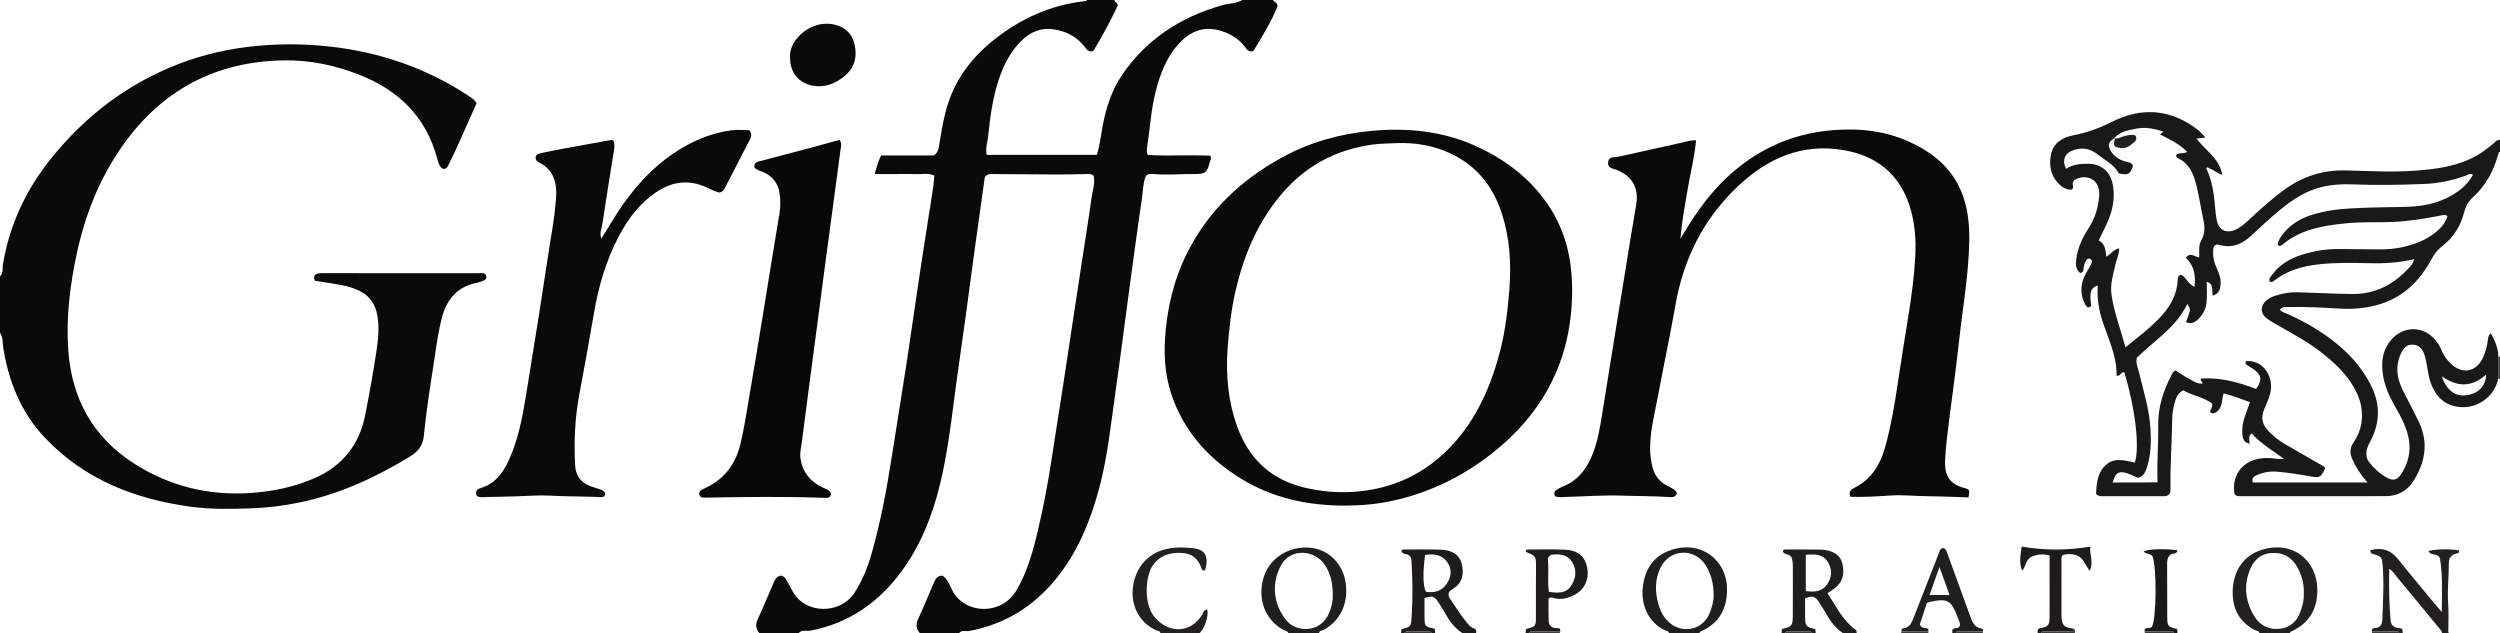 <?xml version="1.0" encoding="iso-8859-1"?>
<!-- Generator: Adobe Illustrator 27.0.0, SVG Export Plug-In . SVG Version: 6.00 Build 0)  -->
<svg version="1.1" id="Layer_1" xmlns="http://www.w3.org/2000/svg" xmlns:xlink="http://www.w3.org/1999/xlink" x="0px" y="0px"
	 viewBox="0 0 1465 371" style="enable-background:new 0 0 1465 371;" xml:space="preserve">
<g>
	<path style="fill:#0B0A0A;" d="M445,371c-2.148-2.435-2.416-4.951-1.019-7.994c3.244-7.067,6.185-14.272,9.325-21.388
		c0.792-1.795,1.542-3.762,4.098-4.291c1.647,0.032,2.715,1.17,3.537,2.73c1.083,2.054,2.28,4.048,3.349,6.108
		c7.236,13.951,28.231,14.095,36.565,1.031c4.679-7.336,7.829-15.325,10.157-23.663c4.866-17.429,8.318-35.154,11.109-53.021
		c2.869-18.366,5.918-36.704,8.731-55.079c2.863-18.708,5.479-37.454,8.305-56.168c2.478-16.414,5.112-32.804,7.638-49.21
		c0.35-2.274,0.481-4.582,0.738-7.117c-3.721-1.806-7.566-0.703-11.255-0.888c-3.989-0.201-7.996-0.045-11.995-0.045
		c-3.814,0-7.628,0-11.672,0c0.945-3.924,2.038-7.344,3.71-10.914c10.475,0,20.938,0,30.943,0c2.061-1.502,2.56-3.151,2.89-5.035
		c1.516-8.643,2.713-17.353,5.501-25.732c5.162-15.508,14.875-27.685,27.582-37.618c15.357-12.006,32.57-19.722,52.063-21.977
		c0.663-0.077,1.32-0.05,1.702-0.729c5.333,0,10.667,0,16,0c0.145,1.35,2.176,1.591,2.002,3.278
		c-4.337,9.26-9.274,18.201-14.285,26.574c-2.952,0.941-3.831-0.839-4.944-2.273c-4.738-6.106-11.176-9.442-18.646-10.42
		c-8.893-1.164-15.732,2.978-21.258,9.597c-5.069,6.073-8.408,13.099-10.816,20.562c-3.376,10.466-4.864,21.326-5.94,32.207
		c-0.364,3.68-1.784,7.396-0.923,11.22c21.755,0,43.151,0,64.593,0c1.684-5.543,2.297-10.998,3.274-16.371
		c1.976-10.859,5.222-21.256,11.484-30.449c14.372-21.1,34.474-34.022,58.794-40.901C720.207,1.93,724.42,2.178,728,0c6,0,12,0,18,0
		c0.52,1.239,2.511,1.034,2.638,3.684c-3.552,8.84-8.97,17.682-14.138,26.246c-3.137,0.83-4.053-1.267-5.22-2.767
		c-3.502-4.502-8.175-7.294-13.47-8.979c-8.891-2.83-16.742-0.723-23.376,5.741c-5.952,5.799-9.763,12.938-12.52,20.699
		c-3.301,9.29-4.933,18.919-5.998,28.677c-0.45,4.127-1.066,8.236-1.63,12.35c-0.203,1.479-0.595,2.949,0.292,5.16
		c12.031,0.699,24.434-0.112,36.636,0.419c0.972,1.655-0.076,2.861-0.36,4.043c-1.382,5.746-2.721,6.778-8.596,6.712
		c-7.817-0.087-15.628,0.685-23.452,0.06c-1.76-0.141-3.703-0.53-5.394,1.1c-1.654,4.21-1.62,8.943-2.294,13.502
		c-2.844,19.219-5.387,38.483-7.997,57.736c-2.455,18.102-4.719,36.231-7.318,54.313c-2.785,19.373-4.669,38.899-9.805,57.887
		c-5.114,18.906-12.423,36.708-24.808,52.154c-13.32,16.612-30.285,27.068-51.263,31.021c-1.969,0.371-4.315-0.826-5.924,1.242
		c-7.667,0-15.333,0-23,0c-1.999-2.429-2.543-4.871-1.113-7.97c3.333-7.219,6.341-14.588,9.493-21.892
		c0.89-2.063,2.067-3.807,4.849-3.827c3.016,1.955,4.244,5.392,5.696,8.424c4.572,9.542,17.287,14.137,28.319,8.912
		c4.211-1.994,7.292-5.111,9.611-9.103c6.152-10.589,9.399-22.21,12.183-34c3.357-14.217,6.121-28.545,8.287-42.995
		c2.166-14.445,4.525-28.86,6.752-43.296c1.823-11.817,3.57-23.645,5.362-35.466c1.865-12.308,3.738-24.616,5.617-36.922
		c1.854-12.142,3.854-24.265,5.51-36.434c0.614-4.51,2.305-8.997,1.327-13.455c-1.75-1.412-3.484-0.957-5.099-0.949
		c-5.159,0.028-10.318,0.257-15.477,0.241c-12.492-0.038-24.984-0.18-37.476-0.257c-1.959-0.012-4.047-0.377-5.737,1.701
		c-2.012,14.375-4.088,29-6.098,43.635c-1.808,13.166-3.51,26.346-5.319,39.512c-2.193,15.961-4.602,31.893-6.635,47.873
		c-2.097,16.474-4.305,32.93-8.21,49.081c-4.354,18.004-11.046,35.057-21.979,50.208c-13.479,18.68-31.011,31.157-53.962,35.547
		c-2.283,0.437-4.99-0.793-6.9,1.429C460.333,371,452.667,371,445,371z"/>
	<path style="fill:#0B0A0A;" d="M0,162c2.108-1.904,1.301-4.647,1.676-6.914C5.53,131.75,15.29,111.095,29.991,92.795
		c19.958-24.846,44.588-43.599,74.406-55.198c14.919-5.803,30.395-9.212,46.375-10.715c13.996-1.316,27.948-1.183,41.848,0.321
		c29.642,3.207,57.197,12.571,82.166,29.099c0.967,0.64,1.933,1.295,2.82,2.039c0.496,0.416,0.828,1.029,1.677,2.126
		c-5.47,12.061-10.641,24.568-16.707,36.682c-0.507,1.013-1.294,1.997-3.083,1.78c-2.096-1.261-2.701-3.825-3.313-6.104
		c-6.564-24.427-22.575-39.95-45.632-49.023c-14.068-5.536-28.67-8.603-43.726-8.429c-40.219,0.466-72.042,17.349-95.171,50.235
		c-13.35,18.982-21.72,40.211-26.614,62.805C41.01,167,38.7,185.822,39.985,204.859c1.923,28.489,14.302,51.233,38.6,66.786
		c20.814,13.322,43.816,18.925,68.387,17.233c12.924-0.89,25.641-3.495,37.615-8.795c16.241-7.189,26.056-19.629,29.447-36.985
		c2.45-12.537,4.745-25.116,6.622-37.749c1.021-6.87,1.709-13.868,0.4-20.861c-1.105-5.904-4.052-10.45-9.305-13.446
		c-5.611-3.2-11.875-4.071-18.101-5.075c-3.083-0.497-6.167-0.983-9.087-1.448c-1.168-2.585-0.175-3.833,1.996-4.286
		c1.124-0.235,2.321-0.159,3.485-0.16c29.828-0.007,59.656-0.009,89.484,0.006c1.637,0.001,3.316-0.194,4.811,0.37
		c1.226,1.995,0.733,3.299-1.199,4.062c-1.232,0.487-2.485,0.993-3.776,1.245c-11.491,2.241-17.627,9.753-20.459,20.59
		c-1.807,6.918-2.829,13.987-3.889,21.035c-2.374,15.769-5.055,31.521-6.551,47.38c-0.623,6.61-3.52,9.935-8.703,13.076
		c-20.148,12.208-41.284,21.914-64.477,26.662c-9.451,1.935-19.026,3.077-28.672,3.416c-11.644,0.409-23.299,0.601-34.881-0.982
		c-32.594-4.457-62.043-15.846-85.174-40.167c-14.041-14.763-21.464-32.869-24.625-52.875C1.465,200.924,1.837,197.696,0,195
		C0,184,0,173,0,162z"/>
	<path style="fill:#1A1919;" d="M1463.969,221.93c-1.896,9.256-10.242,16.516-20.297,16.666c-8.379,0.125-15.847-3.974-19.48-14.854
		c-1.094-3.276-1.441-6.799-2.158-10.203c-0.409-1.942-0.691-3.938-1.357-5.793c-1.116-3.111-2.963-5.582-6.676-5.8
		c-3.577-0.21-5.522,2.102-6.869,4.852c-2.332,4.763-2.881,9.808-1.64,15.025c0.855,3.591,2.487,6.836,4.167,10.079
		c2.59,4.999,5.204,9.989,7.665,15.052c6.037,12.424,3.894,24.183-3.332,35.319c-3.701,5.704-9.32,8.455-16.06,8.472
		c-27.964,0.071-55.929,0.031-83.893,0.027c-1.641,0-3.365,0.268-4.629-1.203c-2.06-12.185,6.17-21.991,20.795-21.135
		c2.467,0.144,4.904,0.8,8.289,0.507c-6.933-5.026-13.747-9.047-18.962-14.898c-2.784,1.632-0.676,4.176-1.592,6.029l0.083-0.107
		c-3.032-0.556-3.776-2.853-4.015-5.43c-0.343-3.701,0.338-7.269,1.597-10.749c0.951-2.63,1.84-5.282,2.837-8.156
		c-5.179-1.829-10.043-3.755-15.407-5.074c-1.164,3.876-0.492,8.321-4.243,10.875c-0.925,0.63-1.919,1.471-3.495,0.166
		c-0.512-1.426,1.469-2.617,1.043-4.984c-4.722-4.027-11.609-4.587-16.898-7.917c-3.716,1.887-4.474,5.11-5.288,8.058
		c-0.833,3.017-1.218,6.16-1.261,9.362c-0.179,13.474-1.232,26.928-0.958,40.415c0.02,1.005-0.045,2.002-0.617,2.885
		c-0.899,1.207-2.176,1.368-3.558,1.366c-11.996-0.014-23.992-0.01-35.988-0.006c-1.183,0-2.357,0.002-3.514-1.547
		c0.402-5.645,0.626-11.789,5.468-16.465c5.257-5.077,11.408-2.855,17.291-1.685c2.952-9.066,0.242-31.829-6.195-52.991
		c-1.931-0.375-2.091,2.576-4.527,2.081c0.297-11.268-4.714-21.306-8.183-31.776c-2.255-6.807-3.279-13.845-2.867-21.131
		c-4.313,1.555-4.854,4.012-3.79,12.005c-1.477,1.418-2.526,0.972-3.447-0.723c-2.891-5.326-3.022-10.741-0.668-16.276
		c1.355-3.187,3.713-5.879,4.747-9.311c-1.382-1.999-2.841-1.797-3.816-0.002c-0.768,1.414-1.31,3.054-1.322,4.771
		c-0.008,1.08-0.475,1.904-1.908,2.342c-2.741-2.153-2.772-5.255-2.352-8.324c0.894-6.524,3.523-12.394,7.129-17.874
		c3.72-5.652,5.712-11.918,6.271-18.642c0.096-1.153,0.118-2.34-0.039-3.482c-0.999-7.304-7.662-9.284-13.045-6.978
		c-1.733,0.742-2.688,1.841-2.3,3.829c0.156,0.8,0.408,1.648-0.6,2.525c-3.62,0.27-6.397-1.874-8.67-4.507
		c-3.429-3.972-4.447-8.861-3.907-13.97c0.702-6.635,4.281-11.575,13.89-13.454c7.751-1.516,14.908-4.127,21.924-7.683
		c17.631-8.936,34.559-7.669,50.429,4.434c0.921,0.703,1.752,1.531,2.581,2.345c0.576,0.566,1.078,1.208,2.044,2.307
		c-2.019,0.227-3.533,0.397-5.209,0.585c4.998,6.903,13.283,11.353,15.05,21.179c-3.343-0.685-5.171-3.158-7.826-3.795
		c-0.332-0.388-0.763-0.706-1.219-0.355c-0.477,0.368-0.153,0.846,0.078,1.257c3.05,6.763,4.108,13.96,4.711,21.27
		c0.232,2.813,0.5,5.645,1.06,8.406c1.119,5.525,5.247,7.759,10.47,5.665c3.117-1.249,5.63-3.476,8.08-5.737
		c6.728-6.208,13.471-12.405,20.886-17.802c10.806-7.865,22.733-11.765,36.282-11.404c13.619,0.363,27.269,1.151,40.892,0.13
		c12.45-0.934,24.755-2.582,35.891-8.935c3.493-1.992,6.588-4.481,9.674-7.012c1.116-0.915,1.997-2.338,3.782-2.046
		c0,2.333,0,4.667,0,7c-0.863,0.102-0.84,0.795-1.014,1.42c-2.685,9.625-7.237,18.238-14.67,24.995
		c-2.875,2.613-4.444,5.552-5.375,9.18c-2.043,7.965-6.276,14.645-12.805,19.657c-2.722,2.09-4.62,4.553-6.228,7.544
		c-6.853,12.747-16.496,22.38-30.757,26.613c-7.404,2.198-15.004,2.892-22.665,2.447c-10.131-0.589-20.255-1.14-30.406-0.91
		c-1.78,0.04-3.726-0.395-4.972,1.465c0.645,1.372,2.058,1.604,3.252,2.115c9.031,3.867,17.551,8.633,25.485,14.43
		c10.348,7.56,19.017,16.632,24.728,28.225c5.081,10.314,5.234,20.736,0.098,31.131c-0.807,1.634-1.778,3.22-2.33,4.939
		c-0.947,2.942-1.054,5.932,0.98,8.555c2.882,3.715,6.317,6.864,10.436,9.138c3.506,1.936,5.994,1.413,8.173-1.889
		c4.163-6.306,5.996-13.163,4.624-20.8c-1.289-7.18-4.784-13.355-8.319-19.536c-3.15-5.508-5.688-11.25-6.732-17.545
		c-1.337-8.058-0.395-15.611,5.503-21.839c6.983-7.374,17.865-7.188,24.632,0.366c1.789,1.997,3.192,4.259,4.21,6.735
		c1.222,2.972,3.041,5.506,5.366,7.701c6.725,6.349,14.639,4.961,18.71-3.318c1.699-3.457,2.545-7.177,3.044-10.97
		c0.174-1.322,0.27-2.595,1.699-3.482c2.379,4.242,4.261,8.598,4.375,13.549C1464.017,213.253,1463.993,217.591,1463.969,221.93z
		 M1239.057,80.952c-3.571,2.137-4.155,4.181-2.177,7.463c2.104,3.493,5.334,5.403,9.152,6.366c1.638,0.413,3.321,0.522,3.865,2.485
		c-1.63,4.921-2.607,5.458-8.277,4.383c-2.743-5.26-8.186-7.806-12.725-11.381c-4.116-3.242-8.625-3.95-13.601-2.367
		c-5.331,1.696-7.085,5.781-4.629,11.044c4.091-2.66,8.671-3.068,13.383-2.966c7.113,0.154,12.258,4.332,13.84,11.291
		c1.242,5.461,0.932,10.824-0.519,16.237c-1.634,6.093-4.727,11.533-7.526,17.332c3.838,2.012,3.972,5.76,4.468,9.581
		c2.847-1.696,4.412-4.343,7.557-4.894c-0.041,3.592-1.681,6.744-2.402,10.093c-1.187,5.51-2.93,10.97-2.167,16.686
		c1.417,10.625,5.407,20.562,8.197,31.28c7.731-6.387,15.421-11.935,21.691-19.11c5.035-5.762,8.508-12.23,8.928-20.063
		c0.069-1.292,0.026-2.724,1.906-3.443c3.102,1.541,4.381,5.526,7.915,7.141c0.854-6.647-0.162-12.47-5.065-17.106
		c2.786-3.554,5.286-0.313,7.881-0.198c0.16-3.276-0.599-6.773,1.096-9.735c2.31-4.037,2.273-7.989,1.297-12.41
		c-1.749-7.919-2.706-16.015-5.128-23.788c-1.634-5.242-4.5-9.583-9.592-12.148c-0.711-0.358-1.473-0.839-1.143-1.98
		c1.672-1.464,4.093-0.428,6.41-1.767c-4.626-4.736-10.342-7.302-15.967-10.24c0.752-0.551,1.275-0.933,2.128-1.557
		c-5.449-1.861-10.758-2.904-16.224-1.751c-4.58,0.966-9.42,1.58-12.678,5.626L1239.057,80.952z M1264.334,282.62
		c-0.496-11.766,0.58-22.375,0.368-33.015c-0.214-10.754,2.952-20.603,7.873-30.001c0.538-1.028,1.004-2.109,2.475-2.508
		c2.373,1.543,4.74,3.408,7.386,4.707c2.582,1.268,5.016,3.402,8.257,2.927c0.116-1.305-1.768-1.462-0.821-2.917
		c11.223-0.749,21.861,2.138,32.198,6.114c3.687-5.09,3.288-8.113-1.424-11.518c-1.206-0.871-2.567-1.524-3.793-2.37
		c-0.887-0.612-1.397-1.432-0.537-2.475c10.48-0.545,15.831,9.531,14.295,17.752c-0.711,3.804-2.444,7.211-3.874,10.732
		c-1.817,4.472-1.228,8.403,2.067,11.971c2.958,3.204,6.255,5.964,10.038,8.138c6.911,3.972,13.831,7.927,20.719,11.936
		c1.102,0.641,2.549,0.949,2.953,2.46c-2.603,5.354-3.059,5.587-8.761,4.585c-6.542-1.15-13.094-2.228-19.726-2.746
		c-3.892-0.304-7.649,0.349-11.193,1.864c-1.76,0.752-3.663,1.84-2.672,4.489c22.239,0,44.418,0,67.246,0
		c-3.98-4.454-6.866-8.85-8.993-13.746c-1.509-3.474-1.445-6.546,0.812-9.827c3.148-4.578,4.817-9.719,4.887-15.418
		c0.091-7.317-2.533-13.649-6.459-19.549c-4.475-6.726-10.361-12.14-16.627-17.143c-7.821-6.244-16.62-10.953-25.258-15.912
		c-2.592-1.488-5.288-2.875-7.627-4.704c-3.805-2.975-3.594-7.587,0.173-10.578c1.594-1.266,3.431-2.086,5.319-2.676
		c4.138-1.294,8.398-2.065,12.752-1.946c10.811,0.296,21.605,0.978,32.429,1.034c13.623,0.07,24.246-5.892,33.157-15.636
		c1.156-1.265,2.222-2.6,2.713-4.774c-9.215,2.214-18.171,2.633-27.133,2.368c-9.657-0.286-19.283-0.408-28.905,0.683
		c-9.212,1.044-17.901,3.433-25.427,9.132c-0.876,0.663-1.702,1.625-3.04,1.055c-0.709-1.232-0.209-2.236,0.547-3.18
		c1.663-2.076,3.278-4.174,5.357-5.896c6.36-5.266,13.957-7.447,21.837-9.003c8.255-1.631,16.599-0.952,24.91-0.988
		c7.978-0.034,15.974,0.633,23.889-0.987c7.061-1.445,13.768-3.769,19.587-8.133c3.582-2.687,6.591-5.89,7.901-10.29
		c-1.634-1.096-2.908-0.505-4.198-0.264c-9.311,1.742-18.615,3.362-28.136,3.719c-9.141,0.342-18.293-0.124-27.43,0.803
		c-13.191,1.338-26.044,3.462-36.704,12.274c-0.922,0.762-1.879,1.475-3.06,0.345c0.371-2.941,2.109-5.171,3.926-7.336
		c4.19-4.992,9.592-8.138,15.718-10.115c7.481-2.413,15.236-3.491,23.023-3.919c10.296-0.567,20.618-0.712,30.931-0.88
		c8.721-0.142,17.222-1.213,25.171-5.062c6.488-3.141,12.174-7.204,15.732-13.785c-1.865-1.096-3.143,0.132-4.452,0.601
		c-7.877,2.818-16.015,4.482-24.329,4.799c-13.971,0.531-27.954,0.836-41.939,0.22c-6-0.265-11.953,0.131-17.837,1.531
		c-8.78,2.089-16.166,6.716-23.083,12.275c-6.365,5.115-12.354,10.651-18.292,16.243c-5.466,5.147-11.636,7.588-19.149,5.349
		c-0.63-0.188-1.314-0.234-1.919,0.256c-1.027,0.525-1.085,1.515-1.204,2.534c-0.481,4.113,0.58,7.915,2.298,11.575
		c1.513,3.223,2.425,6.543,1.852,10.128c-0.374,2.343-1.227,4.342-4.534,5.334c-0.524-3.146,0.747-6.963-3.47-8.138
		c0.11,3.995,0.223,7.932-0.073,11.874c-0.291,3.873-1.998,7.028-4.536,9.724c-1.989,2.113-4.441,3.451-7.53,2.02
		c2.852-7.542,2.852-7.542,0.776-10.616c-6.516,13.749-19.463,21.507-29.596,31.549c-0.752,3.215,0.633,5.838,1.289,8.535
		c2.666,10.957,6.058,21.778,6.722,33.119c0.448,7.648,0.307,15.3-2.126,22.711c-0.91,2.772-2.182,5.186-5.147,6.029
		c-10.416-4.981-12.864-4.65-14.882,2.726C1246.718,282.603,1255.182,282.831,1264.334,282.62z M1456.924,219.471
		c-8.541,7.606-17.007,7.429-25.984,1.023c2.44,7.897,7.705,11.884,13.894,11.161
		C1452.103,230.806,1456.565,226.61,1456.924,219.471z"/>
	<path style="fill:#1F1E1E;" d="M1044,371c0.069-0.807,0.138-1.614,0.205-2.396c5.846-1.308,6.322-1.788,6.378-8.033
		c0.086-9.646,0.018-19.293,0.026-28.94c0.002-2.005-0.298-3.934-0.925-5.293c-1.466-1.972-3.931-1.223-4.907-2.998
		c0.102-1.592,1.264-1.347,2.197-1.346c6.652,0.004,13.307-0.05,19.957,0.086c6.835,0.139,11.64,3.097,12.727,8.287
		c1.133,5.406,1.027,10.516-5.676,15.204c-0.948,0.663-1.928,1.28-3.07,2.035c5.019,7.638,8.938,16.018,16.604,21.562
		c0.64,0.463,0.419,1.195,0.483,1.832c-2.667,0-5.333,0-8,0c-4.32-2.838-7.288-6.843-9.819-11.254
		c-1.393-2.428-2.845-4.831-4.417-7.145c-2.233-3.29-3.692-3.603-7.992-1.972c0,3.568-0.045,7.17,0.011,10.771
		c0.085,5.507,0.414,5.878,5.984,7.267c0.074,0.744,0.154,1.538,0.233,2.333c-0.667,0-1.333,0-2,0
		c-0.389-0.928-1.177-0.996-2.037-0.993c-3.975,0.014-7.951,0.014-11.926,0c-0.86-0.003-1.648,0.065-2.037,0.993
		C1045.333,371,1044.667,371,1044,371z M1058.198,325.118c0,7.371,0,14.222,0,21.254c5.052,0.685,9.488,0.336,12.418-3.785
		c2.898-4.076,3.248-8.689,0.606-13.088C1068.273,324.587,1063.455,324.654,1058.198,325.118z"/>
	<path style="fill:#222120;" d="M1390.045,369.993c-0.375-1.304,0.262-1.881,1.472-1.922c3.144-0.106,4.412-1.994,4.517-4.843
		c0.405-10.948,1.094-21.899,0.135-32.852c-0.315-3.601-1-4.447-4.624-5.456c-1.319-0.367-2.737-0.38-2.431-2.525
		c6.527-1.783,11.808-0.202,16.164,5.279c7.133,8.977,14.532,17.743,21.829,26.588c1.03,1.248,2.121,2.445,3.764,4.331
		c0.129-11.148,0.552-21.349-1.024-31.266c-1.049-3.499-5.431-1.422-6.789-4.353c3.647-1.234,12.843-1.424,17.928-0.409
		c0.421,1.494-0.779,1.677-1.679,1.88c-2.89,0.651-4.266,2.614-4.27,5.344c-0.01,8.132-1.014,16.233-0.397,24.396
		c0.398,5.261,0.05,10.578,0.059,15.87c0,0.314,0.195,0.628,0.299,0.942c-1.333,0-2.667,0-4,0c0.026-1.31-0.969-2.063-1.68-2.929
		c-8.22-10.009-16.44-20.017-24.736-29.963c-1.321-1.583-2.351-3.524-4.495-4.732c-0.212,10.28-0.073,20.221,0.786,30.158
		c0.229,2.649,1.623,3.844,3.897,4.431c0.936,0.242,2.015-0.125,2.98,0.778c0.072,0.657,0.161,1.457,0.249,2.257
		c-0.667,0-1.333,0-2,0c-0.645-1.451-1.954-0.958-3.031-0.97C1398.661,369.982,1394.353,369.999,1390.045,369.993z"/>
	<path style="fill:#1D1B1B;" d="M821,371c0.112-0.797,0.223-1.595,0.326-2.331c5.5-1.393,5.517-1.392,5.899-7.383
		c0.657-10.306,0.581-20.614,0.006-30.922c-0.093-1.664,0.047-3.369-1.283-4.692c-1.279-1.356-3.633-0.616-4.734-2.372
		c0.109-1.529,1.29-1.296,2.203-1.297c6.984-0.003,13.973-0.125,20.95,0.11c6.705,0.226,11.015,3.14,12.228,8.31
		c1.106,4.71,1.092,10.755-4.925,14.463c-0.982,0.605-1.989,1.223-2.571,2.251c-0.596,1.425-0.14,2.621,0.647,3.776
		c3.181,4.668,6.15,9.486,9.76,13.851c1.158,1.401,2.234,2.89,4.148,3.435c1.401,0.399,1.586,1.533,1.346,2.799
		c-2.667,0-5.333,0-8,0c-4.105-2.618-7.096-6.217-9.437-10.451c-1.444-2.612-3.061-5.134-4.694-7.634
		c-2.394-3.665-3.55-3.95-8.095-2.385c0,4.203-0.091,8.327,0.026,12.445c0.111,3.884,0.638,4.357,4.534,5.106
		c0.471,0.091,0.924,0.278,1.47,0.447c0.068,0.855,0.132,1.664,0.196,2.473c-0.667,0-1.333,0-2,0
		c-0.388-0.93-1.176-0.996-2.036-0.993c-3.976,0.014-7.952,0.014-11.928,0c-0.86-0.003-1.649,0.064-2.036,0.993
		C822.333,371,821.667,371,821,371z M835.081,325.183c-1.363,10.654-1.236,17.813,0.423,21.536c4.88,0.906,9.189-0.198,12.171-4.471
		c2.655-3.805,3.305-8.133,0.845-12.208C845.558,325.132,840.712,324.375,835.081,325.183z"/>
	<path style="fill:#222120;" d="M1324,371c-0.268-1.478-1.747-1.334-2.652-1.798c-9.189-4.705-13.169-12.699-13.002-22.447
		c0.208-12.105,6.206-20.755,15.993-24.191c18.517-6.501,33.399,5.413,33.616,22.855c0.14,11.215-4.523,19.499-14.77,24.407
		c-0.557,0.267-1.328,0.234-1.185,1.174C1336,371,1330,371,1324,371z M1350.049,347.663c0.181-5.798-1.326-11.041-4.139-15.831
		c-3.212-5.469-8.153-8.162-14.551-7.792c-6.085,0.352-10.212,3.634-12.582,9.102c-4.224,9.743-3.068,19.259,2.314,28.081
		c3.22,5.278,8.421,7.972,14.858,7.238c6.518-0.744,10.348-4.715,12.365-10.73C1349.43,354.408,1350.227,351.038,1350.049,347.663z"
		/>
	<path style="fill:#201F1F;" d="M978,371c-0.258-1.486-1.742-1.358-2.646-1.794c-8.504-4.096-13.742-13.473-12.732-24.438
		c0.904-9.813,5.144-17.691,14.438-21.628c18.313-7.756,35.086,4.406,34.979,22.335c-0.068,11.372-4.616,19.839-15.324,24.498
		c-0.492,0.214-0.817,0.445-0.715,1.026C990,371,984,371,978,371z M1004.165,348.698c0.126-6.635-1.696-12.961-4.852-17.763
		c-6.541-9.951-20.61-9.279-26.049,1.344c-3.485,6.806-3.498,13.983-1.589,21.257c1.16,4.423,3.164,8.359,6.656,11.388
		c7.823,6.784,19.623,4.042,23.446-5.502C1003.255,355.732,1004.345,351.898,1004.165,348.698z"/>
	<path style="fill:#201F1F;" d="M755,371c-0.542-1.418-2.039-1.404-3.103-1.992c-10.289-5.684-14.918-17.304-11.715-29.588
		c2.84-10.892,12.47-17.969,23.732-18.541c13.518-0.686,21.94,8.728,24.126,18.058c3.01,12.848-1.858,24.615-12.519,30.236
		c-0.869,0.458-2.427,0.22-2.52,1.826C767,371,761,371,755,371z M780.999,348.731c0.055-6.231-1.032-11.751-3.989-16.714
		c-6.169-10.351-20.907-10.905-26.315-0.782c-5.633,10.543-4.689,22.13,2.712,31.839c6.084,7.98,20.541,7.816,25.36-3.658
		C780.25,355.887,781.152,352.155,780.999,348.731z"/>
	<path style="fill:#1D1B1B;" d="M894,371c0.07-0.804,0.141-1.607,0.207-2.366c5.72-1.445,5.838-1.576,5.847-7.349
		c0.015-9.47-0.065-18.941,0.035-28.41c0.074-6.974,0.139-7.027-6.019-9.492c-0.022-1.514,1.148-1.375,2.064-1.377
		c6.952-0.008,13.913-0.18,20.854,0.107c7.654,0.317,11.871,3.913,13.087,10.49c1.324,7.166-1.735,13.416-8.23,16.398
		c-3.669,1.685-7.514,2.633-11.587,1.387c-0.76-0.232-1.572-0.601-2.797,0.327c0,4.092-0.116,8.52,0.044,12.938
		c0.094,2.605,1.448,4.348,4.352,4.412c1.279,0.028,2.906-0.231,2.379,2c-5.081-0.017-10.162-0.055-15.242-0.035
		c-1.066,0.004-2.36-0.467-2.993,0.969C895.333,371,894.667,371,894,371z M908.917,325.102c-1.149,0.775-2.009,1.667-1.869,2.92
		c0.692,6.176-0.382,12.457,0.637,18.804c5.192,0.716,9.875,1.133,12.956-3.536c2.826-4.283,3.521-9.004,0.814-13.603
		C918.569,324.784,913.793,324.496,908.917,325.102z"/>
	<path style="fill:#201F1F;" d="M1114.438,369.946c-0.472-1.059,0.193-1.666,1.021-1.781c3.554-0.495,4.737-3.115,5.858-6.009
		c4.832-12.476,9.767-24.911,14.615-37.381c0.597-1.535,0.782-3.272,2.789-3.677c1.344,0.335,1.761,1.364,2.173,2.499
		c4.56,12.571,9.172,25.124,13.722,37.698c1.22,3.372,2.526,6.527,6.729,7.068c0.757,0.097,0.805,0.924,0.563,1.622
		c-4.295,0.01-8.591-0.005-12.886,0.046c-1.075,0.013-2.379-0.477-3.022,0.969c-0.667,0-1.333,0-2,0
		c0.312-0.751-0.227-1.662,0.234-2.124c0.849-0.903,1.719-0.788,2.525-0.864c0.95-0.089,1.431-0.711,1.862-1.616
		c-0.025-1.381-0.691-2.689-1.203-4.068c-4.018-10.838-6.071-11.984-17.228-9.442c-0.304,0.069-0.571,0.303-1.097,0.594
		c-1.357,4.144-2.776,8.478-4.081,12.463c0.963,2.104,2.504,2.033,3.997,2.206c1.038,0.12,1.222,0.929,0.989,1.85
		C1124.812,369.982,1119.625,369.964,1114.438,369.946z M1136.531,332.247c-2.103,5.947-3.927,11.107-5.801,16.406
		c4.021,0,7.668,0,11.685,0C1140.451,343.175,1138.636,338.116,1136.531,332.247z"/>
	<path style="fill:#222120;" d="M680,371c-0.26-1.519-1.766-1.317-2.677-1.734c-8.771-4.008-14.464-13.043-13.542-23.935
		c1-11.819,7.998-20.404,18.498-23.318c5.571-1.546,11.244-1.336,16.835-0.762c7.256,0.744,9.323,4.868,7.086,12.986
		c-1.17,0.34-1.844-0.21-2.18-1.277c-1.812-5.762-5.788-8.688-11.764-8.952c-6.865-0.303-12.775,1.516-16.864,7.523
		c-4.163,6.115-5.166,21.803,0.629,29.36c8.173,10.659,21.691,10.487,28.465-0.736c0.73-1.21,1.015-2.911,2.936-2.967
		c0.957,3.727-1.336,10.858-4.422,13.811C695.333,371,687.667,371,680,371z"/>
	<path style="fill:#1D1B1B;" d="M1194,371c0.257-0.776-0.239-1.675,0.581-2.537c0.243-0.082,0.693-0.303,1.167-0.384
		c4.378-0.75,5.248-1.671,5.295-6.159c0.064-6.163,0.017-12.327,0.017-18.49c0-5.956,0-11.912,0-18.019
		c-3.94-0.87-7.294-0.607-10.583,0.845c-3.333,1.471-3.199,5.509-5.43,8.106c-1.531-3.043-1.569-6.833-0.343-14.06
		c6.655,1.128,13.36,1.735,20.138,1.739c6.619,0.003,13.16-0.637,20.098-1.698c-0.669,4.588,2.206,8.995-0.452,14.216
		c-2.642-3.919-3.891-8.066-8.093-9.328c-2.581-0.775-5.217-0.629-7.493-0.042c-1.129,1.113-0.872,2.166-0.874,3.131
		c-0.018,10.494-0.012,20.989-0.012,31.483c0,0.333-0.011,0.667,0.002,0.999c0.229,5.693,1.209,6.765,6.921,7.584
		c-0.01,1.737-1.22,1.637-2.428,1.632c-4.489-0.018-8.978-0.032-13.467,0.011c-1.079,0.01-2.394-0.489-3.042,0.969
		C1195.333,371,1194.667,371,1194,371z"/>
	<path style="fill:#1A1919;" d="M1256.828,370.045c-0.279-0.668-0.275-1.283,0.431-1.676c1.165-0.647,2.704,0.026,3.787-1.102
		c2.673-4.996,2.885-35.249,0.278-41.41c-1.34-1.666-3.873-0.985-5.184-2.702c2.543-1.391,12.159-1.749,19.802-0.735
		c-0.202,2.922-3.31,1.439-4.07,2.652c-2.18,1.886-1.939,4.102-1.934,6.251c0.023,9.966,0.045,19.932,0.074,29.898
		c0.017,5.713,0.255,6.013,5.805,7.397c0.059,0.768,0.121,1.575,0.183,2.381c-0.667,0-1.333,0-2,0
		c-0.625-1.434-1.914-0.965-2.976-0.971C1266.292,370.001,1261.56,370.034,1256.828,370.045z"/>
	<path style="fill:#3F3D3D;" d="M1196,371c0.647-1.458,1.962-0.959,3.042-0.969c4.489-0.043,8.978-0.03,13.467-0.011
		c1.208,0.005,2.419,0.105,2.428-1.632c1.658,0.34,0.621,1.778,1.063,2.613C1209.333,371,1202.667,371,1196,371z"/>
	<path style="fill:#3F3D3D;" d="M896,371c0.633-1.436,1.927-0.965,2.993-0.969c5.081-0.021,10.161,0.017,15.242,0.035
		c-0.079,0.311-0.157,0.623-0.236,0.934C908,371,902,371,896,371z"/>
	<path style="fill:#3F3D3D;" d="M1256.828,370.045c4.732-0.011,9.465-0.044,14.197-0.017c1.062,0.006,2.351-0.462,2.976,0.971
		c-5.667,0-11.333,0-17,0C1256.791,370.709,1256.733,370.391,1256.828,370.045z"/>
	<path style="fill:#3F3D3D;" d="M823,371c0.388-0.93,1.176-0.996,2.036-0.993c3.976,0.014,7.952,0.014,11.928,0
		c0.86-0.003,1.649,0.064,2.036,0.993C833.667,371,828.333,371,823,371z"/>
	<path style="fill:#3F3D3D;" d="M1046,371c0.389-0.928,1.176-0.996,2.037-0.993c3.975,0.014,7.951,0.014,11.926,0
		c0.86-0.003,1.648,0.065,2.037,0.993C1056.667,371,1051.333,371,1046,371z"/>
	<path style="fill:#3F3D3D;" d="M1129.999,370c0,0.333,0.001,0.667,0.001,1c-5.333,0-10.667,0-16,0
		c0.146-0.351,0.292-0.703,0.438-1.054C1119.625,369.964,1124.812,369.982,1129.999,370z"/>
	<path style="fill:#3F3D3D;" d="M1146,371c0.643-1.446,1.947-0.956,3.022-0.969c4.295-0.051,8.59-0.036,12.886-0.046
		c0.031,0.338,0.062,0.677,0.093,1.015C1156.667,371,1151.333,371,1146,371z"/>
	<path style="fill:#3F3D3D;" d="M1390.045,369.993c4.308,0.007,8.616-0.011,12.924,0.037c1.077,0.012,2.386-0.481,3.031,0.97
		c-5.333,0-10.667,0-16,0C1390.015,370.664,1390.03,370.329,1390.045,369.993z"/>
	<path style="fill:#3F3D3D;" d="M1464.041,208.915c0.304,0.205,0.624,0.234,0.959,0.085c0,4.333,0,8.667,0,13
		c-0.344-0.023-0.687-0.047-1.031-0.07C1463.993,217.591,1464.017,213.253,1464.041,208.915z"/>
	<path style="fill:#0B0A0A;" d="M982.763,288.965c-1.022,2.688-3.035,2.411-4.797,2.292c-9.134-0.614-18.292-0.487-27.433-0.808
		c-10.616-0.372-21.272,0.427-31.911,0.719c-2.461,0.068-4.941,0.439-7.266-0.273c-0.982-1.815-0.544-3.054,0.972-3.956
		c0.995-0.593,1.981-1.25,3.054-1.656c8.868-3.356,14.166-10.07,17.644-18.548c3.305-8.056,4.626-16.582,6.002-25.095
		c2.146-13.271,4.256-26.548,6.399-39.819c2.196-13.599,4.407-27.195,6.622-40.791c2.216-13.595,4.341-27.206,6.703-40.776
		c1.69-9.709-1.817-16.547-10.815-20.503c-2.265-0.995-5.897-0.856-5.592-4.566c0.313-3.803,3.794-2.843,6.247-3.384
		c12.299-2.71,24.582-5.495,36.882-8.197c2.548-0.56,5.045-1.535,8.427-1.351c-0.894,9.855-3.351,19.259-4.961,28.785
		c-1.615,9.553-3.419,19.074-4.242,28.922c1.451-2.365,2.907-4.728,4.353-7.097c10.091-16.536,22.495-30.917,38.994-41.393
		c17.612-11.184,36.935-15.909,57.742-15.551c15.693,0.27,30.142,4.313,43.319,12.738c13.673,8.743,21.577,21.277,23.977,37.34
		c1.413,9.454,0.958,18.885,0.25,28.359c-1.19,15.921-3.89,31.658-5.562,47.521c-1.568,14.865-3.779,29.662-5.596,44.502
		c-0.929,7.585-1.937,15.183-2.33,22.805c-0.504,9.76,2.781,14.537,11.267,16.795c3.306,0.88,3.229,1.17,2.399,5.492
		c-7.659-0.234-15.405-0.617-23.153-0.666c-7.65-0.048-15.28-0.957-22.942-0.412c-7.744,0.552-15.494,0.908-23.105,0.728
		c-1.18-2.959,0.311-4.265,2.189-5.182c10.593-5.173,15.685-14.365,18.574-25.199c3.166-11.875,5.238-23.956,7.028-36.104
		c1.936-13.142,4.072-26.255,6.184-39.371c1.85-11.49,3.4-22.992,4.046-34.641c0.568-10.238-0.183-20.259-3.307-29.98
		c-6.097-18.97-19.598-29.462-38.914-32.708c-24.325-4.087-44.367,4.862-61.656,21.187c-20.118,18.995-31.886,42.43-36.64,69.638
		c-3.139,17.965-6.974,35.807-10.33,53.735c-1.891,10.104-4.556,20.099-4.516,30.506c0.014,3.531,0.544,6.99,1.308,10.372
		c1.109,4.907,3.963,8.688,8.485,11.151C978.908,285.694,981.374,286.497,982.763,288.965z"/>
	<path style="fill:#0B0A0A;" d="M788.3,296.292c-21.478,0.005-41.961-4.202-60.482-15.442c-18.233-11.066-32.331-25.999-40.119-46.2
		c-4.416-11.455-5.772-23.377-5.031-35.647c1.073-17.774,4.989-34.775,12.981-50.727c12.414-24.778,31.643-42.892,55.708-56.065
		c16.207-8.872,33.645-13.759,52.063-15.487c21.557-2.022,42.442,0.085,62.261,9.264c17.712,8.203,32.651,19.855,43.122,36.557
		c8.594,13.708,12.172,28.987,12.45,45.012c0.705,40.677-15.377,73.467-47.298,98.412c-17.069,13.338-36.188,22.686-57.472,27.39
		C807.183,295.414,797.793,296.262,788.3,296.292z M818.985,83.857c-4.963,0.227-9.924,0.213-14.904,0.9
		c-22.095,3.052-40.168,13.174-54.26,30.357c-13.423,16.368-21.247,35.378-25.898,55.854c-2.433,10.712-3.664,21.578-4.493,32.501
		c-1.207,15.898,0.151,31.535,5.606,46.603c6.899,19.058,20.108,31.27,40.038,35.816c8.925,2.035,17.948,2.907,27.141,2.387
		c23.724-1.343,43.615-10.738,59.532-28.288c14.038-15.478,22.049-34.124,27.264-54.086c3.113-11.915,4.49-24.092,5.469-36.368
		c1.217-15.257,0.251-30.23-4.516-44.775c-5.568-16.989-16.364-29.469-33.179-36.228C837.891,84.955,828.567,83.56,818.985,83.857z"
		/>
	<path style="fill:#1A1919;" d="M1317.942,260.072c0.289-0.283,0.729-0.128,0.613,0.098c-0.409,0.792-0.409,0.045-0.53-0.205
		L1317.942,260.072z"/>
	<path style="fill:#0B0A0A;" d="M439.063,76.28c1.753,2.173,1.18,3.907,0.325,5.574c-4.919,9.585-9.86,19.159-14.816,28.724
		c-0.549,1.061-1.411,1.844-2.885,2.279c-2.53-0.506-5.025-1.843-7.554-3.01c-10.085-4.654-19.713-3.656-28.887,2.303
		c-9.886,6.421-16.8,15.455-22.309,25.724c-7.846,14.626-12.304,30.302-15.049,46.587c-2.621,15.549-5.473,31.062-8.389,46.559
		c-2.601,13.821-3.231,27.74-2.465,41.738c0.332,6.068,3.492,10.225,9.294,12.253c1.874,0.655,3.758,1.279,5.645,1.895
		c1.503,0.491,2.775,1.156,2.656,2.985c-0.58,1.478-1.813,1.437-2.966,1.385c-9.806-0.446-19.624-0.276-29.435-0.842
		c-6.452-0.372-12.961,0.236-19.445,0.402c-5.992,0.153-11.984,0.35-17.977,0.425c-1.784,0.023-3.675,0.476-5.416-0.698
		c-0.898-2.258-0.242-3.798,2.157-4.518c8.527-2.56,13.262-8.868,16.727-16.593c5.21-11.614,7.721-23.926,9.749-36.374
		c2.615-16.053,5.229-32.106,7.762-48.172c2.147-13.614,4.122-27.254,6.286-40.865c1.277-8.037,2.776-16.039,3.456-24.159
		c0.221-2.648,0.524-5.314,0.429-7.959c-0.247-6.875-2.666-12.617-9.03-16.138c-0.991-0.548-2.146-0.962-2.832-2.225
		c-0.821-2.564,0.837-3.422,3.028-3.867c4.06-0.826,8.114-1.686,12.187-2.44c9.46-1.752,18.93-3.454,28.4-5.152
		c0.473-0.085,0.988,0.068,1.683,0.127c1.089,2.344,0.573,4.769,0.188,7.19c-2.215,13.94-4.479,27.874-6.593,41.829
		c-0.406,2.683-1.751,5.336-0.642,8.612c4.412-6.829,8.157-13.663,12.67-20.005c8.17-11.483,17.56-21.752,29.277-29.727
		c10.432-7.1,21.748-12.11,34.332-13.777C432.034,75.897,435.556,76.28,439.063,76.28z"/>
	<path style="fill:#090808;" d="M442.153,98.326c-0.609-3.509,2.133-3.582,4.028-4.1c9.269-2.533,18.588-4.884,27.875-7.352
		c6.038-1.605,12.053-3.3,17.957-4.922c1.459,2.093,0.801,3.899,0.562,5.677c-1.543,11.516-3.087,23.033-4.633,34.549
		c-1.525,11.357-3.069,22.711-4.577,34.07c-1.486,11.193-2.931,22.392-4.406,33.587c-1.518,11.522-3.058,23.041-4.573,34.564
		c-1.493,11.358-3.003,22.713-4.427,34.08c-0.432,3.448-1.4,6.852-0.851,10.4c1.219,7.886,5.697,13.225,12.721,16.692
		c1.986,0.98,4.561,1.326,5.198,4.004c-0.548,2.335-2.291,2.221-3.966,2.16c-23.289-0.851-46.581-0.543-69.871-0.118
		c-1.482,0.027-2.712,0-3.26-1.487c-0.546-1.482,0.156-2.57,1.52-3.255c0.591-0.297,1.18-0.601,1.781-0.876
		c11.244-5.145,17.886-14.157,20.686-25.868c2.155-9.015,3.525-18.224,5.095-27.372c2.609-15.203,5.123-30.423,7.63-45.643
		c2.185-13.261,4.297-26.535,6.46-39.8c1.201-7.366,2.461-14.723,3.657-22.091c0.644-3.971,0.646-7.98,0.078-11.942
		c-0.813-5.662-3.889-9.729-9.101-12.222C445.958,100.213,443.903,99.94,442.153,98.326z"/>
	<path style="fill:#0B0A0A;" d="M462.996,33.756c-1.111-10.458,13.455-24.019,28.311-18.647c5.074,1.835,8.301,5.652,9.458,10.763
		c1.651,7.298,0.097,13.901-5.986,18.83c-5.342,4.329-11.396,6.785-18.374,5.526C467.886,48.69,462.984,42.5,462.996,33.756z"/>
	<path style="fill:#222120;" d="M1238.95,81.056c2.38,0.474,4.333-1.024,6.513-1.485c1.967-0.416,3.822-0.814,5.785-0.272
		c1.483,2.185,0.144,3.406-1.301,4.628c-3.649,3.086-5.881,3.539-10.23,2.127c-2.004-1.578,0.029-3.471-0.661-5.102L1238.95,81.056z
		"/>
</g>
</svg>

